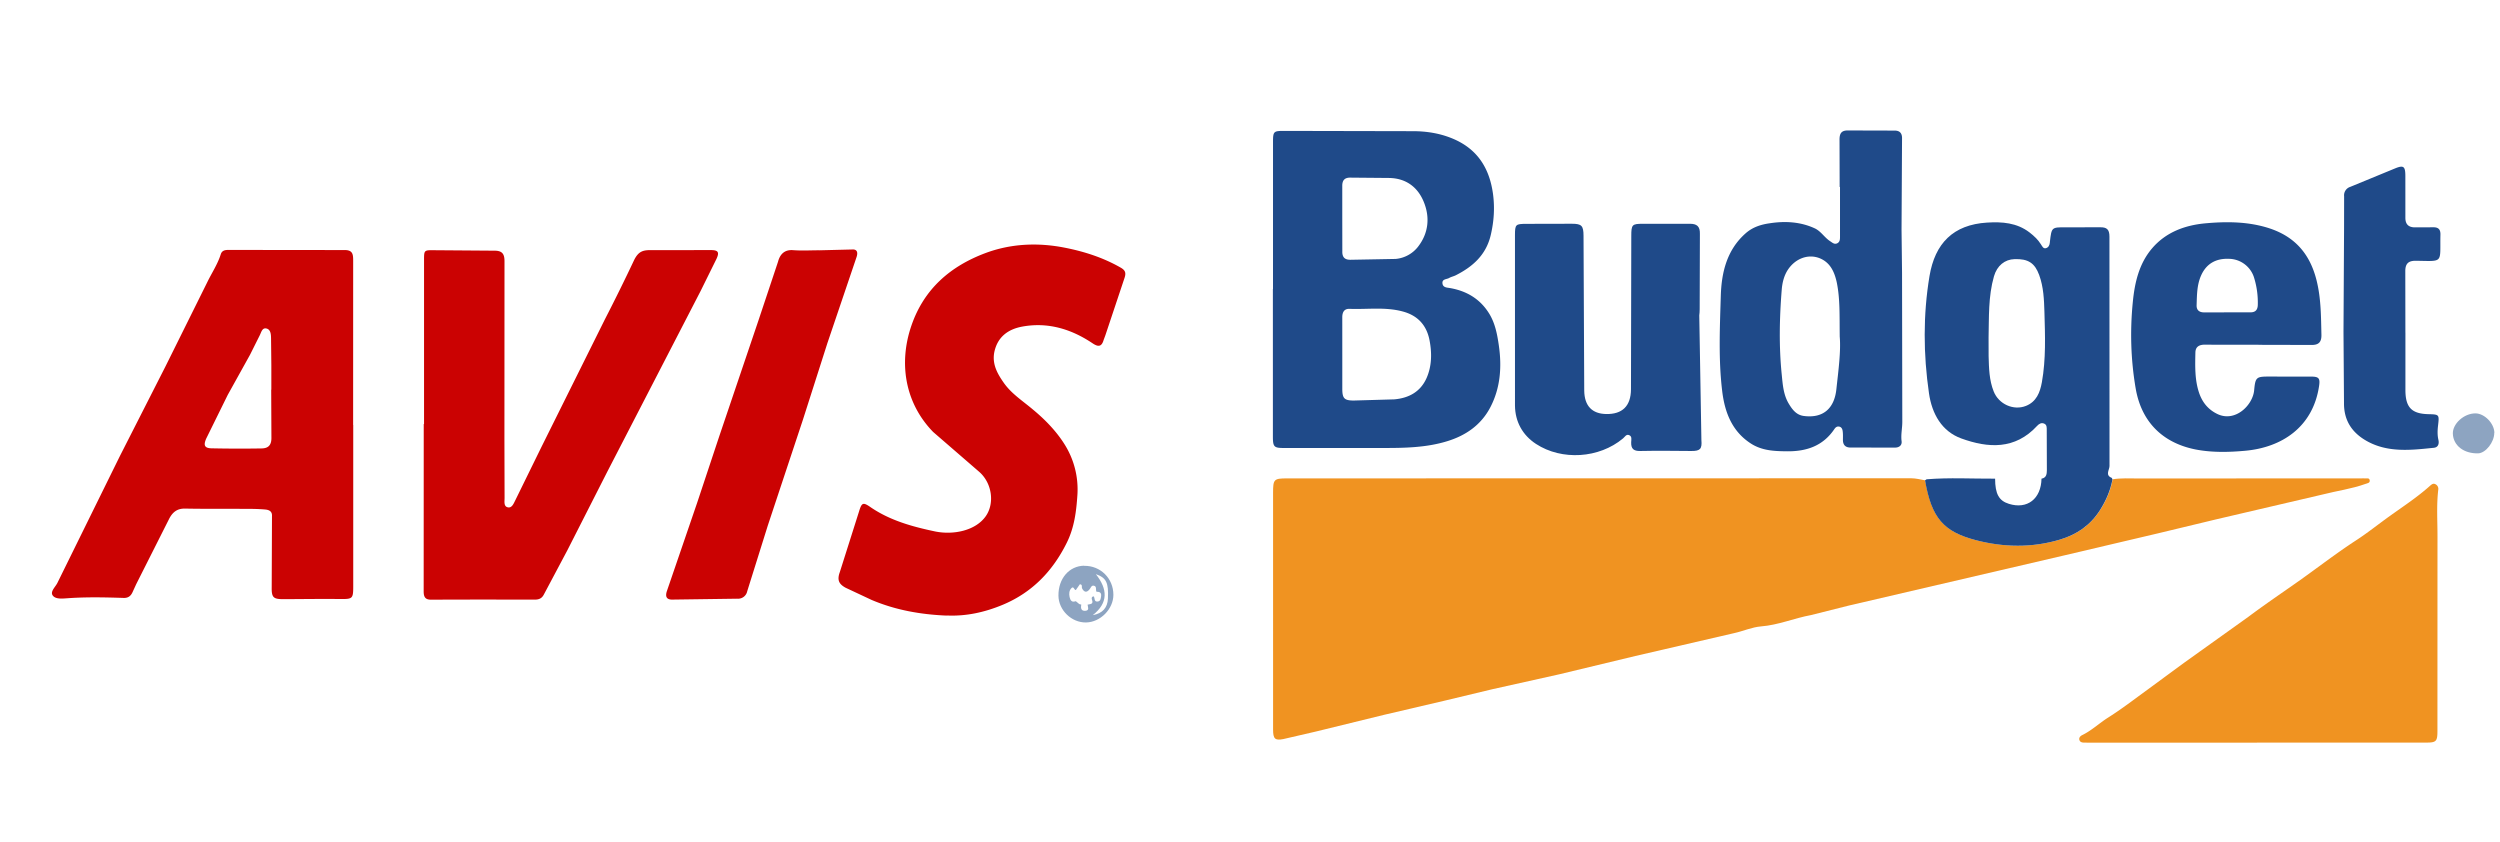 <svg xmlns="http://www.w3.org/2000/svg" width="199" height="67" viewBox="25.194 8.419 198.425 66.308" fill-rule="evenodd"><path fill="#1f4a89" d="M160.066 33.227l.168 9.873c.06.71-.098.87-.807.865-1.348-.01-2.696-.03-4.044 0-.52.01-.744-.167-.722-.704.008-.2.085-.47-.18-.562-.217-.076-.325.15-.467.268-1.9 1.59-4.856 1.775-6.906.438-1.082-.707-1.655-1.777-1.67-3.038l-.001-13.528c.002-.867.05-.898.916-.902l3.6-.008c.777 0 .923.156.926.95l.056 12.292c.013 1.23.638 1.838 1.735 1.86 1.284.027 1.968-.627 1.975-1.967l.025-12.162c0-.906.062-.97.92-.97h3.728c.54-.004.815.19.797.803l-.017 5.974c.008.173-.02.346-.034.52z"/><path d="M111.246 53.08c1.297-.02 2.317.998 2.318 2.3 0 1.132-1.037 2.18-2.173 2.195-1.152.018-2.176-.977-2.188-2.126-.016-1.355.846-2.36 2.043-2.38zm-.234 3.076c-.053.285-.007.525.337.493.33-.033.188-.297.167-.488.196-.057.494-.008.347-.396-.046-.122-.03-.26.157-.255.074.152.006.427.286.405.24-.02.257-.234.282-.422.043-.298-.133-.36-.366-.357-.088-.154.05-.43-.213-.48-.2-.04-.242.188-.347.3-.224.267-.418.224-.58-.08-.06-.1.06-.326-.18-.333l-.318.458c-.144.005-.16-.328-.337-.164-.2.188-.216.463-.158.723.056.247.167.447.474.328.162.064.243.276.448.257zm.914.838c.788-.135 1.172-.602 1.204-1.307.057-1.268-.116-1.654-.96-1.948.945 1.193 1 2.277-.243 3.255zm111.238-14.47c.003.737-.676 1.6-1.267 1.628-1.138.035-1.982-.613-2.02-1.552-.032-.796.887-1.626 1.797-1.62.722.006 1.487.798 1.5 1.543z" fill="#8da4c1"/><path fill="#f09321" d="M192.863 46.213c.69-.112 1.384-.067 2.077-.067l17.7-.007c.085 0 .17-.01.254.003.136.018.337-.066.38.128.05.237-.174.25-.325.305-1.113.4-2.28.553-3.417.845l-8.375 1.955-4.7 1.13-7.34 1.727-17.198 4.005-2.98.75c-1.34.247-2.606.794-3.972.9-.73.06-1.416.378-2.136.534l-7.832 1.813-6.044 1.454-5.337 1.19-3.854.925-4.707 1.1-5.438 1.333-2.574.595c-.66.13-.807-.03-.807-.75l-.001-18.796c0-1.075.067-1.145 1.103-1.145l49.537-.01c.388 0 .746.1 1.116.164.517 2.99 1.46 4.074 4.042 4.75 2.174.566 4.45.618 6.672-.05 1.33-.4 2.41-1.133 3.182-2.352.48-.753.824-1.547.986-2.428z"/><path fill="#1f4a89" d="M192.863 46.213c-.162.88-.507 1.675-.983 2.43-.77 1.22-1.852 1.952-3.182 2.352-2.22.67-4.498.617-6.672.05-2.58-.675-3.525-1.758-4.042-4.75l.126-.084c1.812-.148 3.623-.04 5.435-.05.005 1.212.3 1.752 1.1 2 1.454.453 2.55-.395 2.584-2 .388-.063.423-.368.425-.678l-.01-3.185c-.001-.195.015-.41-.2-.504-.225-.1-.41.012-.564.177-1.756 1.908-3.89 1.77-6.015 1-1.547-.562-2.33-1.945-2.567-3.58-.45-3.1-.472-6.227.04-9.304.433-2.597 1.878-4.084 4.57-4.25 1.19-.073 2.357.005 3.37.782.356.274.68.577.92.967.09.144.18.335.378.283s.296-.228.313-.442l.005-.064c.136-1.16.136-1.157 1.262-1.15l2.715-.004c.52-.01.752.15.75.745l.005 18.198c.002.303-.37.735.177.946l.06.115zm-9.836-11.204l.003 1.43c.026.952.046 1.906.403 2.8.398 1.01 1.576 1.54 2.56 1.147.83-.33 1.117-1.063 1.264-1.875.33-1.846.256-3.71.203-5.572-.03-.992-.068-1.99-.416-2.94s-.873-1.3-1.954-1.262c-.778.02-1.393.52-1.636 1.365-.46 1.603-.388 3.256-.428 4.898z"/><path d="M58.85 41.836v-13c0-.82.002-.815.818-.806l4.738.036c.598-.007.832.206.83.828l-.006 14.18.012 4.616c.002.27-.078.657.233.74.338.1.486-.288.616-.548l2.074-4.23 5.042-10.14a153.83 153.83 0 0 0 2.3-4.664c.365-.77.765-.837 1.435-.824l4.675-.005c.57 0 .7.16.435.716L80.8 31.27 73.4 45.6l-3.173 6.242-1.87 3.52c-.163.313-.398.4-.72.4-2.738-.004-5.477-.01-8.214.006-.493.003-.604-.228-.603-.677l.005-13.27zm41.48 15.194c-2.048-.086-4.042-.432-5.957-1.244l-2.058-.965c-.53-.288-.7-.606-.462-1.252l1.525-4.812c.204-.662.3-.75.86-.368 1.573 1.093 3.37 1.58 5.175 1.962 1.473.3 3.233-.07 4.03-1.223.713-1.032.488-2.657-.572-3.546l-3.613-3.127c-2.254-2.316-2.747-5.488-1.72-8.456 1.008-2.924 3.115-4.695 5.812-5.72 2.032-.773 4.187-.876 6.343-.452 1.558.306 3.052.785 4.446 1.582.357.204.453.4.304.833l-1.516 4.54-.135.364c-.162.56-.432.573-.883.27-1.694-1.135-3.544-1.695-5.567-1.326-1.1.2-1.956.785-2.224 2-.2.963.232 1.728.738 2.452.606.87 1.5 1.44 2.284 2.102.973.8 1.868 1.715 2.534 2.77a6.71 6.71 0 0 1 1.032 4.069c-.087 1.297-.245 2.56-.84 3.76-1.134 2.292-2.783 3.972-5.108 4.938-1.422.588-2.886.913-4.43.84zm-47.1-15.127v12.812c0 .974-.06 1.003-1.005 1-1.515-.02-3.03.007-4.546.01-.785.001-.934-.132-.92-.945l.022-5.642c.03-.445-.32-.512-.578-.532-.7-.058-1.384-.047-2.077-.05-1.4-.008-2.822.01-4.232-.02-.662-.013-1.03.302-1.315.893L36 54.545l-.293.64c-.14.302-.355.453-.698.442-1.472-.048-2.942-.08-4.413.022-.416.028-.956.1-1.2-.193-.26-.313.192-.692.353-1.02l4.958-10.065 3.623-7.124 3.322-6.694c.353-.728.814-1.408 1.063-2.2.095-.3.332-.347.607-.346l9.222.01c.674-.005.68.376.68.872l-.003 13.004zm-6.5-2.8v-1.95L46.707 35c-.006-.3-.03-.675-.362-.756-.34-.084-.412.297-.533.535l-.773 1.547-1.77 3.188-1.707 3.464c-.23.527-.143.762.426.775a102.92 102.92 0 0 0 3.968.009c.532-.01.8-.253.78-.9l-.017-3.767z" fill="#cb0202"/><path d="M126.232 31.1l.001-11.64c0-.87.047-.9.896-.9l10.297.022c1.004.01 1.996.162 2.958.545 1.993.792 3.015 2.296 3.308 4.425.15 1.108.077 2.188-.176 3.268-.37 1.586-1.433 2.52-2.78 3.2-.17.085-.363.12-.526.215-.2.115-.577.07-.526.442.044.328.383.318.6.357 1.3.227 2.375.848 3.098 2.012.486.78.653 1.684.78 2.578.237 1.677.12 3.328-.67 4.853-.744 1.436-1.977 2.27-3.46 2.72-1.648.502-3.35.53-5.052.53-2.632-.003-5.264 0-7.896 0-.77 0-.86-.094-.86-.905l-.001-11.704zm5.5 5.176v2.73c-.001.774.143.956.917.954l3.214-.093c1.132-.1 2.07-.586 2.562-1.7.42-.96.423-2 .23-2.995-.228-1.173-.917-1.944-2.08-2.267-1.4-.393-2.845-.168-4.267-.222-.42-.016-.58.262-.577.68l.001 2.923zm-.002-10.754l.004 2.598c-.013.485.212.67.644.668l3.593-.067a2.54 2.54 0 0 0 1.79-.992c.82-1.072.94-2.326.43-3.554-.503-1.207-1.46-1.87-2.778-1.88l-3.028-.027c-.45-.01-.658.194-.655.657v2.588zm72.722 10.008c-1.4 0-2.82.008-4.23-.005-.442-.004-.77.133-.78.625-.023 1.06-.054 2.134.277 3.15.25.768.712 1.37 1.48 1.735 1.402.666 2.798-.697 2.907-1.892.094-1.004.163-1.087 1.13-1.086l3.4.003c.63.004.715.15.617.787-.5 3.235-2.96 4.834-5.845 5.098-1.3.12-2.65.153-3.965-.104-2.502-.5-4.247-2.086-4.73-4.782-.4-2.295-.466-4.6-.24-6.9.15-1.563.5-3.084 1.552-4.302 1.096-1.267 2.582-1.8 4.147-1.956 1.646-.152 3.313-.16 4.944.327 2.108.63 3.394 1.985 3.945 4.2.356 1.432.35 2.86.384 4.306.015.605-.23.832-.836.814l-4.168-.01zm-2.475-2.57h1.833c.4.002.576-.2.585-.595a6.67 6.67 0 0 0-.282-2.114 2.12 2.12 0 0 0-1.979-1.538c-1.083-.05-1.83.403-2.24 1.325-.335.755-.327 1.56-.355 2.356-.015.4.224.575.608.57l1.83-.002zm-30.77-9.948l-.01-3.706c-.01-.54.134-.797.7-.782l3.662.01c.4-.005.596.193.6.578l-.04 7.276.04 3.437.02 11.82c.002.517-.124 1.02-.055 1.55.038.3-.174.5-.52.5l-3.537-.004c-.417-.001-.612-.223-.6-.648.002-.217.01-.436-.02-.648-.02-.172-.093-.34-.297-.37-.166-.023-.274.07-.365.204-.9 1.333-2.2 1.77-3.724 1.76-1.02-.008-2.013-.04-2.913-.625-1.48-.963-2.058-2.458-2.262-4.135-.307-2.522-.188-5.064-.112-7.593.057-1.86.484-3.637 1.972-4.95.563-.498 1.235-.7 1.896-.793 1.2-.188 2.434-.133 3.588.4.496.23.77.73 1.22 1.02.18.117.343.28.57.164s.215-.352.215-.57v-3.9zm.006 11.86c-.02-1.7.032-3.003-.24-4.312-.2-.9-.568-1.6-1.404-1.915-.9-.328-1.863.06-2.436.883-.337.485-.48 1.072-.524 1.646-.18 2.243-.226 4.5.002 6.734.08.8.133 1.6.56 2.306.282.47.602.893 1.186.97 1.496.198 2.417-.55 2.588-2.102.166-1.523.37-3.045.268-4.2z" fill="#1f4a89"/><path fill="#cb0202" d="M90.22 28.037l2.584-.065c.403-.038.506.205.375.6l-2.312 6.824-1.946 6.09-2.785 8.392L84.5 55.1a.74.74 0 0 1-.792.588l-5.162.072c-.477.005-.56-.273-.413-.697l2.388-6.97 1.753-5.274 3.105-9.174 1.567-4.7c.147-.567.496-.975 1.192-.92.7.054 1.388.01 2.082.01z"/><path fill="#f09321" d="M204.325 67.115c-4.398 0-8.8 0-13.197-.001-.168 0-.337-.001-.505-.003-.153-.002-.314-.025-.377-.184-.08-.204.074-.345.218-.415.748-.363 1.353-.946 2.048-1.386.84-.532 1.638-1.117 2.436-1.71l3.628-2.664 5.09-3.64c1.336-1 2.728-1.938 4.1-2.908 1.464-1.043 2.9-2.15 4.395-3.125.94-.608 1.813-1.313 2.72-1.96 1.07-.766 2.182-1.496 3.173-2.382.127-.112.27-.238.45-.13a.41.41 0 0 1 .215.43c-.146 1.23-.06 2.464-.062 3.696l-.004 15.47c0 .8-.1.906-.867.906l-13.45.001z"/><path fill="#1f4a89" d="M216.112 34.578v4.55c.003 1.375.488 1.882 1.824 1.914.872.022.868.027.762.938-.04.363-.054.73.032 1.097.07.306-.01.598-.36.634-1.825.188-3.675.408-5.365-.56-1.1-.63-1.78-1.575-1.768-2.99l-.04-5.646.045-8.182.005-2.583a.7.7 0 0 1 .477-.745l3.566-1.468c.672-.273.814-.17.817.59l.002 3.35c.005.55.313.757.823.738l1.39-.005c.39-.006.58.155.57.58-.05 2.31.296 2.107-1.947 2.078-.59-.007-.847.22-.842.836l.007 4.875z"/></svg>